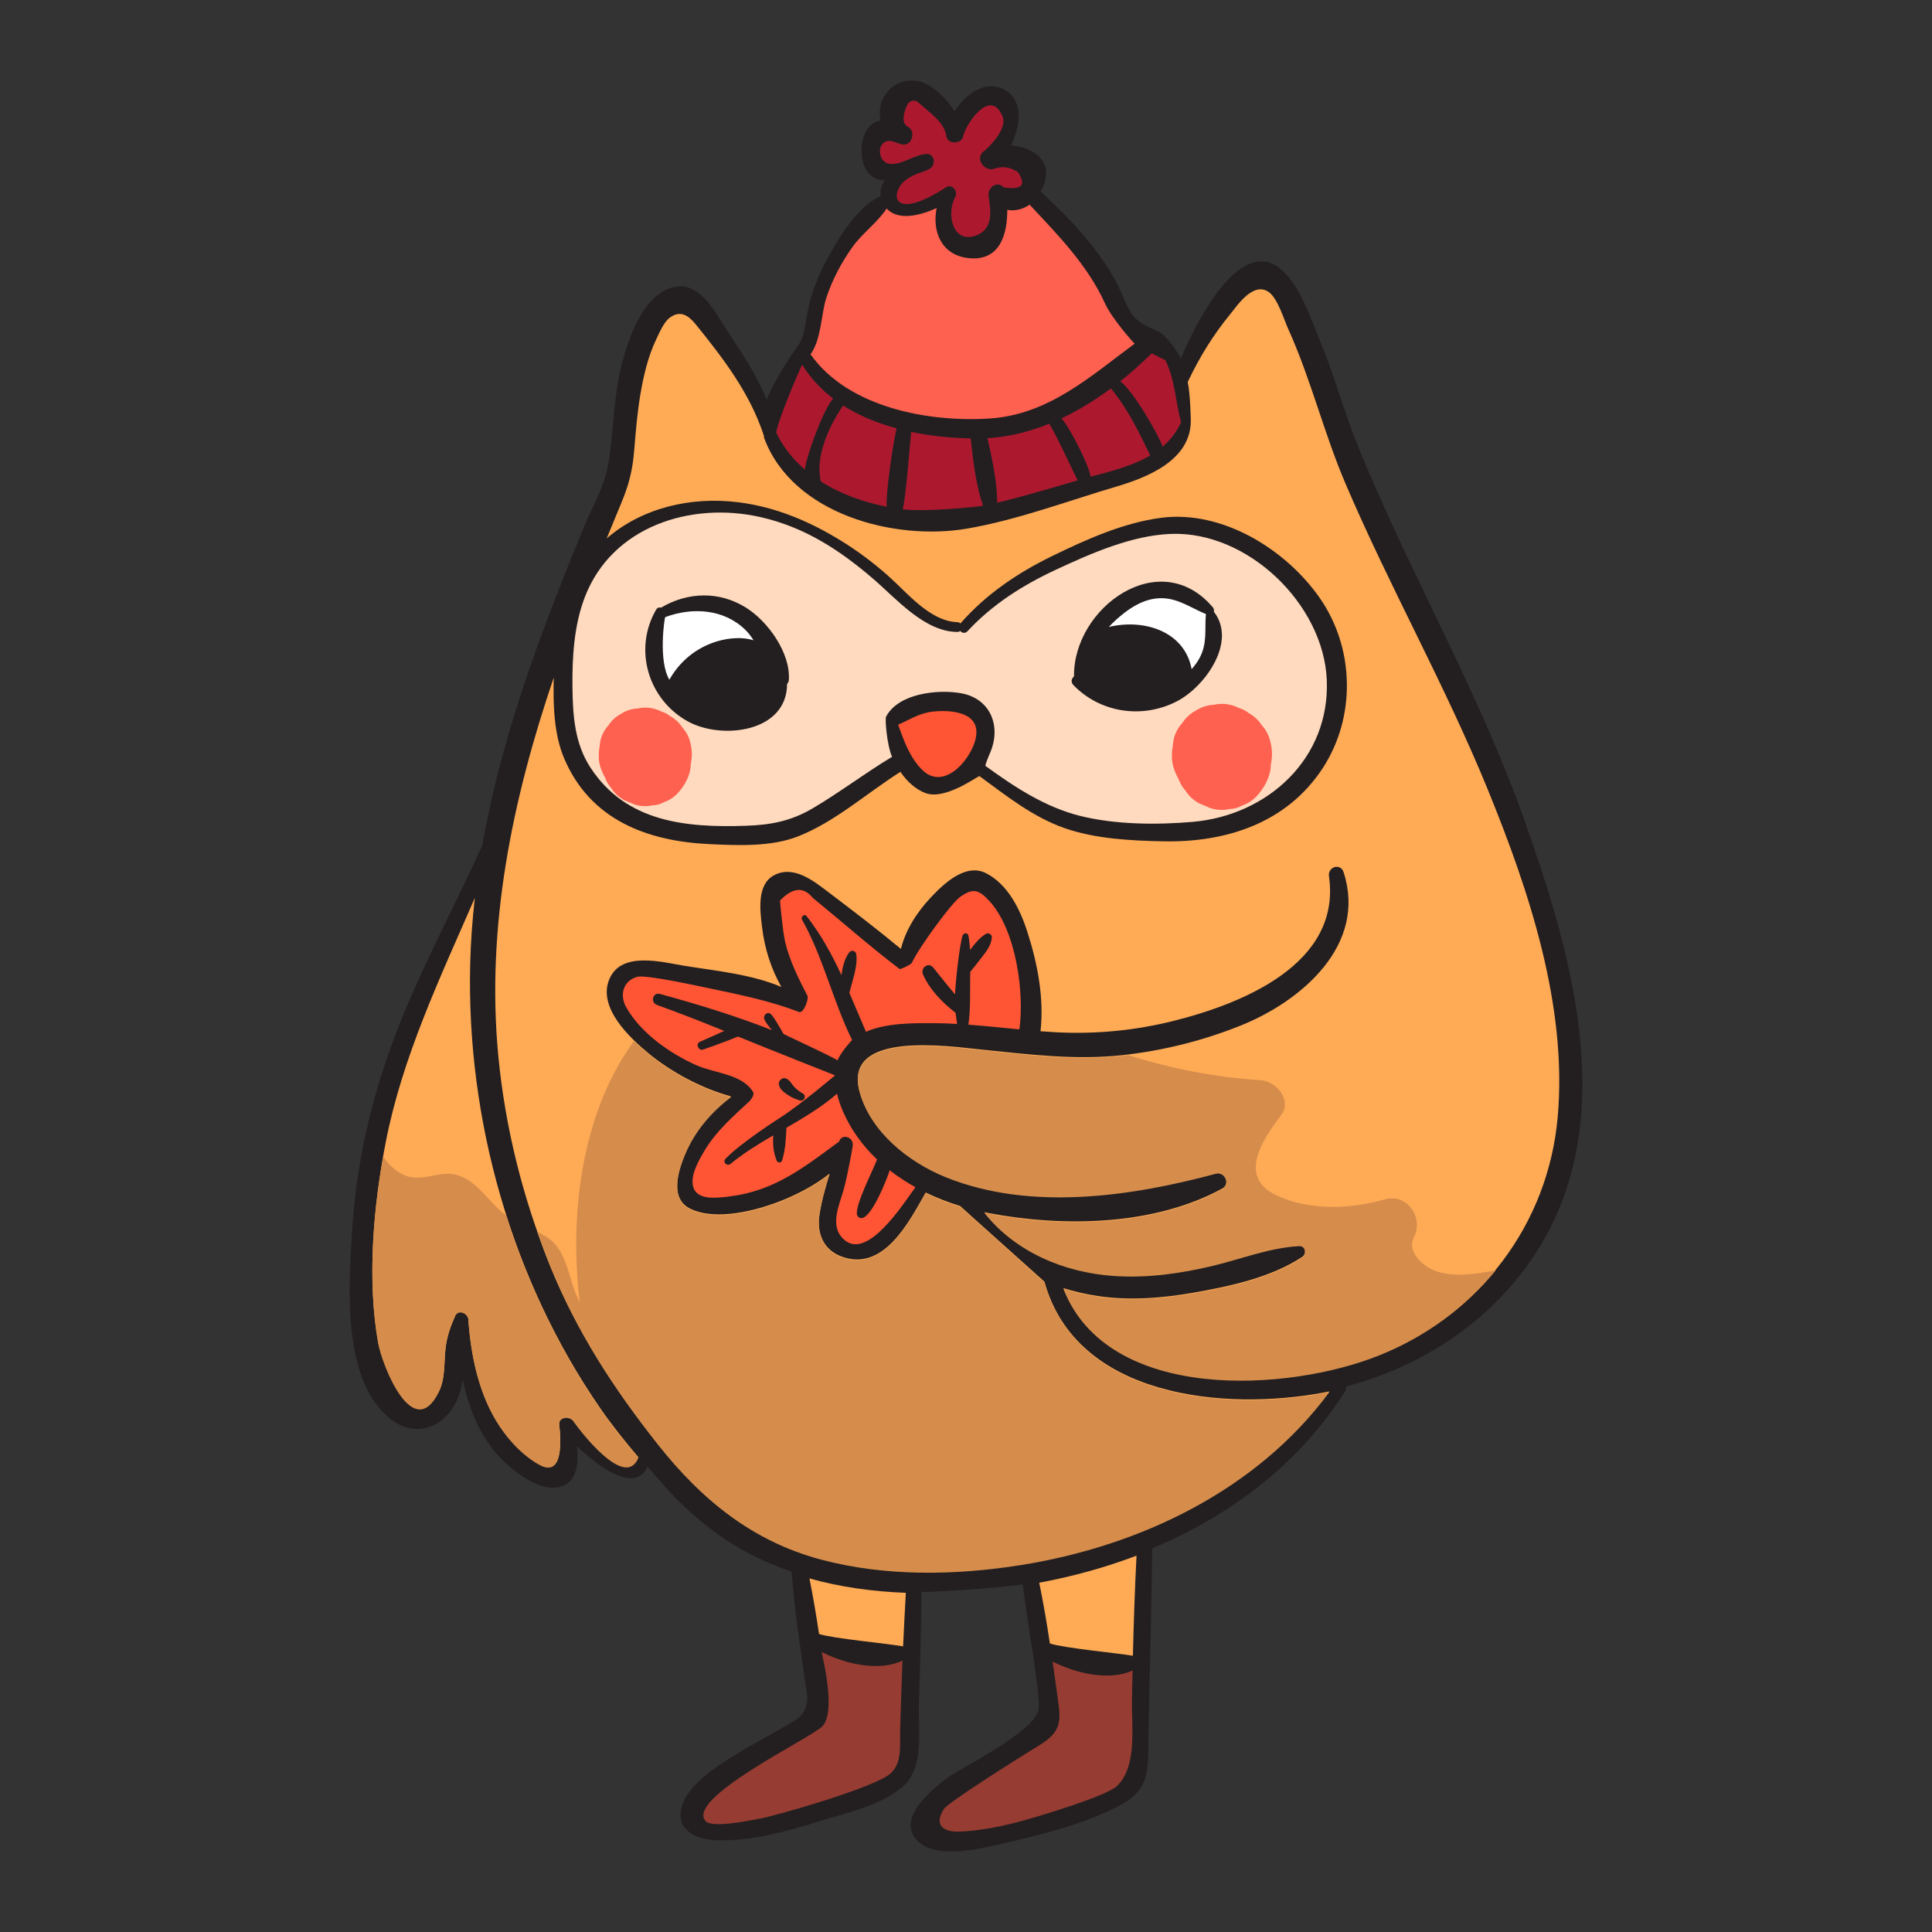 <?xml version="1.0" encoding="utf-8"?>
<!-- Designed by Vexels.com - 2019 All Rights Reserved - https://vexels.com/terms-and-conditions/  -->
<svg version="1.1" id="Capa_1" xmlns="http://www.w3.org/2000/svg" xmlns:xlink="http://www.w3.org/1999/xlink" x="0px" y="0px"
	 viewBox="0 0 1200 1200" enable-background="new 0 0 1200 1200" xml:space="preserve">
<rect x="0" y="0" width="1200" height="1200" fill="#333333" stroke="none"/>
<g>
	<g>
		<path fill="#231F20" d="M946.773,509.278c-28.378-80.16-71.539-153.896-103.483-232.55c-8.593-21.158-14.413-43.277-23.164-64.387
			c-5.874-14.169-13.368-37.626-26.645-46.703c-23.962-16.382-49.494,32.004-60.034,57.051c-0.562-1.366-7.771-13.775-14.066-16.854
			c-5.132-2.51-9.908-3.86-14.011-8.036c-5.377-5.473-7.452-13.668-10.955-20.477c-11.629-22.606-29.547-41.257-48.104-58.354
			c1.214-2.049,2.198-4.293,2.814-6.731c3.485-13.788-8.729-20.847-21.132-21.975c5.586-11.642,7.904-26.287-2.644-33.623
			c-11.762-8.181-25.154,1.139-32.459,12.428c-5.943-9.235-15.526-17.937-23.878-18.905c-15.888-1.842-24.945,12.453-22.125,24.698
			c-1.498,0.209-3.025,0.738-4.614,1.774c-7.209,4.701-8.352,16.843-6.177,24.352c2.329,8.04,7.403,10.843,13.444,11.05
			c-2.098,2.966-3.159,6.247-2.494,9.779c-14.533,6.138-26.985,27.326-33.772,40.031c-4.506,8.434-8.135,17.352-10.54,26.613
			c-2.499,9.623-2.051,20.477-8.423,28.236c-0.6,0.29-14.843,21.832-18.19,31.655c-5.985-15.501-15.528-29.323-24.811-43.551
			c-7.844-12.021-17.889-32.397-35.726-25.619c-16.687,6.341-24.769,30.178-29.037,45.747c-5.869,21.411-5.018,43.305-9.049,64.861
			c-2.382,12.739-9.905,25.622-14.822,37.564c-5.22,12.677-10.368,25.385-15.363,38.153c-9.971,25.485-19.352,51.214-27.479,77.351
			c-8.371,26.922-15.345,54.339-20.239,82.1c-15.244,33.725-32.689,66.433-47.09,100.569
			c-18.862,44.712-30.915,90.555-33.824,139.108c-2.036,33.995-6.806,94.144,25.057,117.607c12.229,9.005,26.98,6.217,36.009-5.685
			c4.707-6.205,6.667-12.959,7.555-19.951c4.708,22.044,13.53,42.683,32.604,57.076c7.988,6.027,21.602,14.511,31.808,8.191
			c7.102-4.398,7.518-14.329,6.688-23.613c13.938,13.646,36.219,29.313,43.783,12.761c3.686,4.241,7.384,8.421,11.037,12.522
			c14.71,16.512,32.29,30.929,51.879,41.281c8.599,4.544,17.504,8.291,26.608,11.413c1.676,22.698,5.007,45.168,8.318,67.682
			c1.263,8.589,3.586,16.307-4.021,23.002c-3.818,3.36-29.912,17.098-37.684,21.997c-11.901,7.501-32.365,19.724-35.273,34.884
			c-2.575,13.424,9.894,18.598,20.997,19.129c21.955,1.05,44.795-5.45,65.511-11.898c16.752-5.215,38.046-9.645,51.524-21.679
			c13.407-11.971,9.063-36.499,9.693-52.674c0.88-22.589,1.29-45.219,1.514-67.829c8.348,0.072,50.356-2.742,63.015-4.742
			c1.099,13.679,11.037,66.584,9.815,77.263c-1.632,14.273-49.809,37.324-58.179,43.926c-9.476,7.474-30.04,24.489-17.216,37.91
			c12.183,12.751,42.589,4.247,56.916,0.984c22.755-5.183,48.6-11.984,69.311-23.052c18.666-9.975,17.012-22.325,17.333-41.649
			c0.653-39.284,1.971-78.537,2.415-117.83c48.301-20.18,91.009-52.09,119.715-97.41c0.702-1.108,0.814-2.172,0.553-3.094
			c61.687-15.89,115.502-59.538,136.436-120.933C997.803,665.724,971.911,580.287,946.773,509.278z"/>
	</g>
	<g>
		<path fill="#FFFFFF" d="M442.071,399.46c7.832-2.955,17.724-4.331,25.958-1.759c-1.388-2.273-2.99-4.433-4.97-6.382
			c-13.383-13.169-33.028-14.305-49.856-8.021c-0.489,0.183-4.434,27.447,2.573,38.872
			C421.596,411.847,430.552,403.805,442.071,399.46z"/>
		<path fill="#FFFFFF" d="M740.133,415.605c1.891-2.117,3.579-4.401,4.924-6.886c4.985-9.21,3.07-17.753,3.943-27.329
			c-6.676-2.712-12.909-6.765-19.815-8.724c-11.482-3.259-21.599,0.963-30.598,7.814c-3.55,2.703-6.857,5.692-9.866,8.927
			C711.277,384.049,735.942,392.594,740.133,415.605z"/>
	</g>
	<g>
		<g>
			<g>
				<path fill="#AC192F" d="M560.669,316.319c14.576,1.82,47.283-1.653,49.9-2.18c-4.467-13.039-6.161-27.957-7.641-41.827
					c-12.036-0.25-24.643-1.46-36.984-4.047C564.979,278.143,562.479,310.573,560.669,316.319z"/>
			</g>
			<g>
				<path fill="#AC192F" d="M499.945,291.697c0.292-6.422,10.961-36.778,17.537-44.146c-7.542-5.742-14.074-12.733-19.285-21.065
					c-2.879,6.201-14.751,33.84-16.092,42.254c0.061,0.101,0.132,0.187,0.186,0.297
					C486.599,277.906,492.672,285.417,499.945,291.697z"/>
			</g>
			<g>
				<path fill="#AC192F" d="M523.684,251.887c-8.75,12.549-17.701,32.355-13.775,47.196c12.069,7.695,26.242,12.801,40.816,15.641
					c-0.703-6.706,3.801-39.44,6.192-48.638C545.075,262.879,533.719,258.294,523.684,251.887z"/>
			</g>
			<g>
				<path fill="#AC192F" d="M722.13,277.443c4.681-3.999,8.599-8.958,11.461-15.196c-3.58-13.083-3.684-26.09-9.737-38.49
					c-2.771-1.33-5.622-2.779-8.496-4.317c-6.099,6.03-12.637,11.899-19.576,17.404C703.212,241.831,719.75,270.147,722.13,277.443z
					"/>
			</g>
			<g>
				<path fill="#AC192F" d="M714.442,282.892c-6.889-14.331-14.308-29.53-24.45-41.62c-9.634,7.133-19.919,13.489-30.693,18.572
					c5.283,5.663,17.666,30.384,18.078,36.269C690.176,292.685,703.489,289.333,714.442,282.892z"/>
			</g>
			<g>
				<path fill="#AC192F" d="M613.332,272.17c2.965,12.96,5.938,26.931,6.062,40.063c16.557-3.829,49.671-13.813,49.934-13.89
					c-2.717-5.263-13.732-29.265-17.656-35.162C639.355,268.178,626.494,271.405,613.332,272.17z"/>
			</g>
			<g>
				<path fill="#AC192F" d="M575.329,95.624c5.048-0.333,6.247,6.406,2.481,8.977c-2.526,1.724-5.896,2.363-8.695,3.555
					c-2.996,1.276-5.927,2.845-8.272,5.142c-2.477,2.427-6.287,9.444-1.74,12.446c6.388,4.217,22.933-5.674,28.383-9.349
					c3.735-2.518,7.805,2.315,5.872,5.872c-5.921,10.895-1.436,29.89,13.519,23.749c10.003-4.108,8.604-14.803,7.154-24.234
					c-0.78-5.07,5.132-9.86,9.326-5.429c11.38,1.733,14.341-1.406,8.882-9.417c-4.805-3.299-9.858-3.956-15.159-1.968
					c-5.768,1.561-11.588-6.63-6.28-10.787c4.914-3.847,14.73-14.757,11.978-21.63c-7.562-18.886-23.206,5.121-24.505,12.036
					c-0.952,5.072-9.763,5.311-10.492,0c-1.236-9.018-11.28-15.293-17.418-21c-2.017-1.875-5.354-1.148-6.593,1.144
					c-1.842,3.407-4.688,11.535,0.099,13.965c5.057,2.567,2.884,11.711-3.003,11.073c-2.699-0.292-6.036-2.333-8.595-2.24
					c-7.972,0.289-7.392,13.179,0.231,14.196C559.928,102.717,567.806,96.12,575.329,95.624z"/>
			</g>
		</g>
	</g>
	<path fill="#FF6151" d="M614.821,259.919c36.367-2.398,62.28-26,89.955-46.493c-0.861-0.519-14.248-15.715-18.452-24.97
		c-10.781-23.732-29.215-42.518-46.833-61.338c-4.137,2.878-9.038,4.161-13.842,3.213c0.058,15.216-4.564,31.697-23.377,30.063
		c-17.689-1.537-23.398-16.773-20.516-31.153c-10.495,4.756-23.901,8.034-31.054,0.304c-5.597,8.551-15.221,15.47-21.15,23.776
		c-6.903,9.672-12.563,20.359-16.301,31.646c-3.191,9.635-3.022,25.944-9.836,35.105
		C526.829,253.148,576.715,262.432,614.821,259.919z"/>
	<g>
		<path fill="#973C32" d="M703.452,1037.591c-14.363,6.56-34.96,1.933-49.664-5.565c0.857,5.982,1.687,11.971,2.515,17.963
			c2.416,17.479,4.695,24.619-10.748,34.04c-16.01,9.768-56.76,35.647-59.265,39.542c-6.933,10.781,0.843,14.386,9.318,14.078
			c12.157-0.441,24.157-2.78,35.914-5.784c11.502-2.939,55.647-16.163,62.257-22.562c12.768-12.363,9.008-37.039,9.3-53.343
			C703.19,1049.838,703.321,1043.715,703.452,1037.591z"/>
		<path fill="#973C32" d="M510.359,1026.109c0.438,3.101,9.28,37.275,0.334,46.216c-7.484,7.48-85.322,44.708-72.373,58.845
			c4.239,4.628,29.398-0.849,33.858-1.639c8.965-1.588,62.711-16.854,78.233-26.055c10.462-6.201,8.387-18.256,8.676-29.042
			c0.279-10.421,1.278-39.088,1.449-43.002C546.151,1038.341,525.238,1033.7,510.359,1026.109z"/>
	</g>
	<g>
		<g>
			<path fill="#FFAB56" d="M835.6,300.13c-13.364-31.322-21.376-64.641-35.397-95.643c-2.648-5.856-6.623-19.14-12.058-23.021
				c-9.74-6.955-19.789,8.511-24.271,13.984c-10.402,12.704-18.933,26.576-25.939,41.403c-0.066,0.14-0.152,0.249-0.227,0.375
				c1.683,7.802,1.93,23.975,1.93,24.206c-0.085,24.386-26.75,35.035-46.351,40.828c-30.453,9-61.146,20.633-92.483,26.047
				c-45.031,7.781-108.346-8.753-126.109-56.069c-0.219-0.584-0.276-1.14-0.219-1.66c-0.02-0.055-0.057-0.084-0.075-0.14
				c-8.641-26.263-24.964-47.599-42.148-68.828c-4.603-5.687-9.663-9.186-16.254-4.277c-3.746,2.791-6.392,9.24-8.36,13.347
				c-5.171,10.793-7.941,22.76-9.918,34.508c-1.911,11.361-2.832,22.851-3.78,34.324c-1.013,12.265-3.122,21.067-7.852,32.454
				c-3.106,7.478-6.19,14.965-9.257,22.46c21.781-18.909,52.179-26.19,81.776-22.468c22.986,2.891,43.949,11.687,63.56,23.746
				c10.596,6.516,20.329,13.818,29.63,22.078c11.826,10.503,25.784,28.097,42.845,28.646c0.825,0.027,1.437,0.349,1.915,0.786
				c15.844-18.154,35.623-31.479,57.206-41.972c21.128-10.272,44.109-20.61,67.565-23.643c37.862-4.896,77.572,19.637,98.642,50.169
				c21.494,31.146,22.278,73.773,1.518,105.466c-22.258,33.981-59.882,46.136-99.02,45.329c-20.237-0.417-42.143-1.519-61.393-8.253
				c-19.537-6.834-36.14-20.111-52.679-32.228c-0.657-0.482-21.074,15.138-33.51,10.526c-6.203-2.3-11.473-7.184-15.628-13.2
				c-0.039,0.026-0.066,0.057-0.106,0.083c-20.799,13.148-40.254,30.806-63.322,39.944c-16.769,6.643-37.39,5.688-55.045,4.874
				c-38.651-1.783-74.195-14.94-90.425-53.398c-6.441-15.263-6.831-33.609-6.422-50.067
				c-25.748,75.862-42.157,154.572-34.402,235.256c4.248,44.19,15.157,87.819,31.772,128.973
				c16.758,41.51,39.876,77.105,67.541,111.988c26.984,34.024,58.476,59.863,101.263,71.232
				c39.998,10.627,83.63,9.823,124.291,3.317c73.766-11.802,146.158-46.356,191.284-107.384c-1.075,0.22-2.146,0.456-3.225,0.659
				c-61.493,11.593-153.82,3.33-173.722-68.79c-0.031-0.114-52.293-46.792-52.383-47.034c-7.31-2.245-14.498-5.016-21.395-8.358
				c-10.452,18.399-26.203,49.536-52.4,39.705c-11.166-4.191-15.237-14.433-13.638-25.726c1.214-8.572,3.695-17.172,6.32-25.711
				c-8.847,7.053-19.371,12.528-29.122,16.493c-15.487,6.297-41.188,13.177-57.335,5.32c-13.023-6.337-7.607-23.712-3.24-34.139
				c5.991-14.304,16.245-26.39,28.571-35.617c-18.23-4.94-37.236-15.176-51.049-26.581c-11.872-9.804-31.938-28.487-24.637-46.153
				c7.379-17.856,32.936-10.647,47.006-8.367c18.033,2.923,41.434,5.165,59.902,13.097c-6.421-11.299-10.408-23.95-11.984-36.913
				c-1.222-10.049-3.529-26.598,7.351-32.442c12.219-6.564,24.745,3.573,33.924,10.532c15.17,11.501,30.306,23.046,44.965,35.187
				c2.876-12.075,10.376-23.305,18.69-32.116c8.18-8.668,21.584-21.316,34.152-14.913c13.725,6.993,21.276,22.678,25.742,36.618
				c6.266,19.561,10.424,41.031,8.099,61.55c3.231,0.248,6.465,0.464,9.701,0.632c24.782,1.289,49.348-1.109,73.422-7.175
				c42.368-10.675,103.859-35.328,96.057-89.736c-0.842-5.872,7.167-8.421,9.084-2.505c14.651,45.207-26.139,80.023-63.641,95.134
				c-23.597,9.508-48.524,15.73-73.808,18.507c-29.146,3.201-57.824-0.434-86.81-3.388c-20.695-2.109-86.792-12.157-76.405,25.783
				c6.832,24.954,30.511,43.695,53.497,52.976c52.406,21.161,114.901,12.104,167.704-2.122c5.727-1.543,9.336,6.741,4.057,9.622
				c-42.363,23.116-98.236,24.015-144.787,15.276c-0.983-0.185-1.968-0.416-2.952-0.619c19.244,24.344,49.753,37.153,80.595,39.206
				c20.546,1.368,41.043-1.475,61.004-6.226c17.828-4.244,35.53-11.359,53.92-12.317c4.006-0.209,4.873,5.143,1.923,7.099
				c-19.394,12.86-45.239,18.365-67.907,22.301c-19.511,3.388-39.54,4.94-59.211,1.994c-7.191-1.077-14.3-2.722-21.22-4.885
				c27.619,70.824,139.585,64.396,197.106,40.96c61.723-25.149,103.994-80.677,109.907-147.216
				c6.121-68.879-17.687-140.362-43.379-203.308C897.685,425.698,863.075,364.525,835.6,300.13z"/>
			<path fill="#FFAB56" d="M508.723,1014.889c8.395,2.843,43.574,6.006,52.207,7.721c0.508-11.097,1.065-22.192,1.691-33.282
				c-20.257-0.766-40.453-3.478-59.867-8.933C505.063,991.842,507.001,1003.345,508.723,1014.889z"/>
			<path fill="#FFAB56" d="M652.106,1020.788c8.406,2.848,43.129,6.126,51.552,7.618c0.495-20.729,1.203-41.453,2.257-62.161
				c-19.522,7.415-39.838,12.981-60.426,16.814C648.058,995.579,650.197,1008.164,652.106,1020.788z"/>
			<path fill="#FFAB56" d="M292.052,598.547c0.343-13.666,1.335-27.279,2.872-40.824c-21.55,49.585-44.99,98.601-55.339,151.744
				c-7.606,39.061-11.677,84.409-4.782,123.941c2.497,14.32,21.775,63.024,37.76,30.751c4.243-8.567,3.064-18.406,4.242-27.568
				c0.91-7.072,3.082-13.127,5.93-19.59c1.909-4.331,7.889-1.659,8.156,2.209c1.572,22.832,6.64,47.282,19.574,66.549
				c6.175,9.199,14.594,18.133,24.378,23.567c15.383,8.543,13.489-15.769,12.499-24.599c-0.572-5.102,6.405-5.768,8.778-2.377
				c4.251,6.074,32.212,42.773,40.346,22.714c-8.416-9.917-16.59-20.139-23.755-30.537
				C317.678,794.66,289.627,695.27,292.052,598.547z"/>
		</g>
	</g>
	<path fill="#FFDABE" d="M366.78,476.826c22.174,33.914,59.398,37.333,96.561,36.073c15.406-0.522,27.932-2.887,41.407-10.816
		c16.789-9.879,32.319-21.766,49.021-31.805c0.107-0.064,0.212-0.095,0.318-0.151c-3.281-7.374-4.584-24.461-3.676-25.089
		c7.693-14.448,32.067-16.976,46.355-14.482c18.549,3.238,25.334,20.645,18.159,37.14c-1.074,2.469-3.234,7.745-2.823,8.044
		c17.948,13.02,36.76,25.484,58.585,30.979c21.878,5.508,47.67,5.699,70.069,3.767c46.748-4.033,85.533-39.486,83.316-88.422
		c-2.123-46.863-49.089-92.271-96.782-90.447c-24.334,0.931-49.568,12.053-71.357,22.204c-20.565,9.581-39.467,21.491-54.978,38.219
		c-1.499,1.616-3.419,1.14-4.535-0.123c-0.464,0.353-1.026,0.612-1.778,0.607c-20.449-0.15-37.718-20.48-52.18-32.911
		c-21.044-18.089-42.807-32.271-70.236-38.459c-43.095-9.723-92.01,5.756-108.916,49.571c-6.824,17.684-7.953,37.585-7.736,56.358
		C355.778,444.544,356.949,461.791,366.78,476.826z M667.083,420.147c-0.539-42.857,53.447-81.711,86.267-42.869
		c0.626,0.741,0.794,1.756,0.606,2.673c14.528,18.709-5.491,46.457-22.632,55.469c-21.461,11.283-47.769,7.483-64.593-9.872
		C664.893,423.651,665.538,421.367,667.083,420.147z M407.492,378.737c0.797-1.376,2.026-1.649,3.106-1.303
		c0.038-0.025,0.056-0.063,0.096-0.086c16.573-9.756,36.034-10.277,52.543-0.006c13.798,8.584,27.854,28.283,26.732,44.979
		c-0.068,1.009-0.495,1.869-1.096,2.549c-0.13,30.182-40.824,34.741-61.662,23.201C402.428,434.346,393.338,403.18,407.492,378.737z
		"/>
	<g>
		<path fill="#FF5534" d="M529.603,711.845c0.046,0.618-3.216,18.545-5.51,26.81c-2.747,9.898-9.376,23.228,0.464,31.556
			c14.26,12.068,35.55-21,44.029-32.812c-5.614-3.099-10.959-6.613-15.971-10.524c-1.446,4.702-10.35,27.783-16.895,29.635
			c-1.404,0.397-3.062-0.487-3.408-1.935c-1.422-5.948,10.273-28.312,12.434-34.413c-8.688-8.249-15.915-17.99-20.946-29.338
			c-1.623-3.66-2.982-7.54-3.899-11.48c-9.569,8.276-20.432,14.77-31.404,21.116c-0.396,6.902-0.574,13.679-2.761,20.369
			c-0.567,1.735-2.708,1.542-3.34,0c-2.136-5.216-2.468-10.37-2.083-15.626c-9.226,5.375-18.317,10.937-26.552,17.683
			c-2.174,1.781-5.129-1.019-3.135-3.135c9.195-9.756,33.713-25.404,33.987-25.578c12.186-7.739,34.042-26.175,34.045-26.259
			c-0.162-0.041-40.397-15.961-60.277-24.097c-1.787,0.878-16.236,6.305-21.712,8.119c-2.814,0.932-4.766-3.65-2.028-4.811
			c5.109-2.168,10.109-4.566,15.185-6.802c-13.838-5.613-27.734-11.095-41.81-16.151c-4.229-1.519-2.563-8.027,1.878-6.813
			c23.117,6.321,46.762,13.533,69.552,22.464c-0.27-0.35-4.303-4.869-4.84-7.21c-0.475-2.07,1.868-4.37,3.867-2.972
			c2.068,1.446,6.919,10.365,8.217,12.586c0.122,0.209,22.857,10.535,33.597,16.321c1.498-4.392,8.686-12.38,8.966-12.605
			c-11.949-24.25-17.871-51.167-31.108-74.764c-0.969-1.727,1.535-3.829,2.829-2.182c8.991,11.444,15.715,23.84,21.67,36.663
			c0.696-5.095,1.919-10.124,4.732-13.973c1.482-2.027,4.221-1.202,4.518,1.224c0.938,7.663-2.574,16.304-4.305,23.813
			c3.446,7.968,6.767,16.04,10.289,24.101c12.551-5.403,28.388-5.35,41.065-5.34c5.181,0.004,10.349,0.214,15.512,0.505
			c-0.288-2.185-0.901-6.889-0.988-6.957c-8.185-6.364-15.813-14.127-20.138-23.682c-1.73-3.822,2.784-7.958,6.062-4.677
			c0.792,0.793,9.773,12.409,13.829,16.933c-0.036-4.018,2.532-29.92,4.663-36.564c0.525-1.636,3.232-1.916,3.607,0
			c0.585,2.988,0.895,5.987,1.068,8.994c0.211-0.293,6.017-8.515,10.361-10.206c1.465-0.57,3.255,0.897,3.157,2.405
			c-0.31,4.727-3.484,8.743-6.281,12.413c-2.312,3.035-4.725,5.998-7.135,8.962c-0.031,1.666-0.062,3.333-0.075,5.002
			c-0.073,9.278,0.224,18.633-1.084,27.83c10.57,0.786,21.12,1.909,31.677,2.923c0.004-0.032,0-0.059,0.004-0.091
			c3.167-22.912-2.089-61.921-18.921-79.932c-6.832-7.31-10.364-7.442-17.732-2.376c-5.364,3.688-25.507,31.125-30.074,40.928
			c-0.172,1.047-7.201,4.353-7.681,3.989c-18.551-14.102-35.933-29.529-53.987-44.243c-5.68-7.032-12.444-6.465-20.292,1.701
			c0.039,1.683,1.761,19.802,3.218,25.845c2.875,11.929,8.26,22.561,13.844,33.403c0.878,1.705-2.325,11.139-5.299,9.979
			c-18.081-7.05-37.807-10.945-56.753-14.937c-9.354-1.971-38.812-8.295-43.721-6.91c-8.948,2.523-11.027,11.486-6.809,18.937
			c9.091,16.057,27.1,28.62,43.597,35.984c11.209,5.003,28.506,5.39,35.207,16.673c1.078,1.816-1.754,5.2-2.133,5.552
			c-10.159,9.429-20.794,18.659-27.972,30.695c-3.266,5.477-8.05,13.768-7.476,20.407c0.951,11.003,14.206,9.222,23.029,8.137
			c28.063-3.452,46.3-18.192,67.95-34.067c1.655-5.324,9.253-2.784,8.459,2.608C529.625,711.713,529.613,711.778,529.603,711.845z
			 M488.055,669.798c2.601,0.977,3.426,3.261,5.212,5.196c1.597,1.729,3.409,3.097,5.465,4.235c2.36,1.306,0.731,5.025-1.815,4.305
			c-2.677-0.757-5.27-1.887-7.576-3.451c-2.511-1.702-5.454-3.734-5.592-7.005C483.662,671.011,486.016,669.033,488.055,669.798z"/>
		<path fill="#FF5534" d="M579.587,441.973c-8.421,0.85-14.553,5.045-21.73,8.174c3.561,9.924,7.12,20.093,14.688,27.794
			c12.976,13.203,28.921-4.358,32.898-17.121C611.056,442.805,592.375,440.682,579.587,441.973z"/>
	</g>
	<g>
		<g>
			<path fill="#D68D4C" d="M891.472,789.344c-7.63-2.832-17.931-11.859-13.245-20.894c6.24-12.034-4.106-27.492-18.066-23.501
				c-21.113,6.036-46.226,7.104-66.677-2.204c-24.993-11.376-9.799-34.094,2.131-49.929c7.175-9.524-2.787-21.23-12.545-21.862
				c-27.87-1.804-55.627-7.172-82.312-15.601c-1.22,0.15-2.437,0.331-3.659,0.465c-29.146,3.201-57.824-0.434-86.81-3.388
				c-20.695-2.109-86.792-12.157-76.405,25.783c6.832,24.954,30.511,43.695,53.497,52.976
				c52.406,21.161,114.901,12.104,167.704-2.122c5.727-1.543,9.336,6.741,4.057,9.622c-42.363,23.116-98.236,24.015-144.787,15.276
				c-0.983-0.185-1.968-0.416-2.952-0.619c19.244,24.344,49.753,37.153,80.595,39.206c20.546,1.368,41.043-1.475,61.004-6.226
				c17.828-4.244,35.53-11.359,53.92-12.317c4.006-0.209,4.873,5.143,1.923,7.099c-19.394,12.86-45.239,18.365-67.907,22.301
				c-19.511,3.388-39.54,4.94-59.211,1.994c-7.191-1.077-14.3-2.722-21.22-4.885c27.619,70.824,139.585,64.396,197.106,40.96
				c28.548-11.632,52.923-29.773,71.476-52.486C917.179,791.221,903.073,793.651,891.472,789.344z"/>
			<path fill="#D68D4C" d="M408.85,897.498c26.984,34.024,58.476,59.863,101.263,71.232c39.998,10.627,83.63,9.823,124.291,3.317
				c73.766-11.802,146.158-46.356,191.284-107.384c-1.075,0.22-2.146,0.456-3.225,0.659c-61.493,11.593-153.82,3.33-173.722-68.79
				c-0.031-0.114-52.293-46.792-52.383-47.034c-7.31-2.245-14.498-5.016-21.395-8.358c-10.452,18.399-26.203,49.536-52.4,39.705
				c-11.166-4.191-15.237-14.433-13.638-25.726c1.214-8.572,3.695-17.172,6.32-25.711c-8.847,7.053-19.371,12.528-29.122,16.493
				c-15.487,6.297-41.188,13.177-57.335,5.32c-13.023-6.337-7.607-23.712-3.24-34.139c5.991-14.304,16.245-26.39,28.571-35.617
				c-18.23-4.94-37.236-15.176-51.049-26.581c-2.801-2.313-6.059-5.134-9.305-8.306c-31.214,42.872-39.475,101.917-34.534,154.394
				c0.257,2.723,0.556,5.441,0.881,8.157c-0.632-1.403-1.295-2.795-1.904-4.207c-4.839-11.221-6.399-27.254-16.46-35.018
				c-2.517-1.943-5.281-3.527-8.138-4.99c2.428,6.92,4.955,13.803,7.698,20.597C358.067,827.02,381.185,862.615,408.85,897.498z"/>
			<path fill="#D68D4C" d="M234.803,833.848c2.497,14.32,21.775,63.024,37.76,30.751c4.243-8.567,3.064-18.406,4.242-27.568
				c0.91-7.072,3.082-13.127,5.93-19.59c1.909-4.331,7.889-1.659,8.156,2.209c1.572,22.832,6.64,47.282,19.574,66.549
				c6.175,9.199,14.594,18.133,24.378,23.567c15.383,8.543,13.489-15.769,12.499-24.599c-0.572-5.102,6.405-5.768,8.778-2.377
				c4.251,6.074,32.212,42.773,40.346,22.714c-8.416-9.917-16.59-20.139-23.755-30.537c-25.278-36.684-44.845-77.492-58.4-120.263
				c-0.584-0.416-1.186-0.802-1.751-1.252c-8.895-7.09-15.14-18.075-25.819-22.641c-11.475-4.906-20.949,2.36-31.95,0.209
				c-6.581-1.287-12.575-6.426-16.78-12.614C231.458,755.446,228.403,797.149,234.803,833.848z"/>
		</g>
	</g>
	<g>
		<path fill="#FF6151" d="M428.745,461.235c-0.859-3.612-2.515-6.759-4.968-9.44c-1.931-2.981-4.489-5.334-7.663-7.072
			c-1.514-1.247-3.224-2.16-5.15-2.7c-1.172-0.601-2.382-1.103-3.629-1.505c-3.722-1.167-7.444-1.334-11.165-0.5
			c-3.726,0.169-7.196,1.277-10.41,3.323c-3.263,1.759-5.882,4.163-7.856,7.212c-2.475,2.704-4.145,5.878-5.012,9.522
			c-0.333,2.481-0.667,4.962-1,7.444c0.001,0.319,0.052,0.625,0.063,0.941c-0.182,2.638,0.116,5.276,0.943,7.914
			c0.713,2.204,1.663,4.369,2.811,6.423c0.935,2.635,2.335,4.999,4.232,7.072c1.939,2.994,4.511,5.355,7.716,7.083
			c2.19,0.924,4.379,1.848,6.569,2.772c3.655,1.146,7.311,1.31,10.966,0.491c2.482-0.008,4.795-0.633,6.94-1.877
			c3.409-1.109,6.359-3.004,8.85-5.686c4.437-4.833,8.035-11.331,8.052-18.086C429.996,470.122,429.94,465.678,428.745,461.235z"/>
		<path fill="#FF6151" d="M789.027,460.563c-0.924-3.886-2.705-7.27-5.344-10.154c-2.077-3.207-4.829-5.738-8.243-7.607
			c-1.629-1.341-3.467-2.323-5.54-2.904c-1.261-0.647-2.562-1.186-3.903-1.619c-4.003-1.255-8.007-1.434-12.01-0.538
			c-4.008,0.182-7.741,1.373-11.198,3.574c-3.51,1.893-6.327,4.478-8.451,7.757c-2.662,2.909-4.459,6.323-5.391,10.243
			c-0.359,2.669-0.717,5.338-1.076,8.007c0.001,0.343,0.055,0.672,0.067,1.012c-0.196,2.838,0.125,5.676,1.015,8.513
			c0.767,2.37,1.788,4.7,3.024,6.909c1.005,2.835,2.512,5.377,4.552,7.607c2.086,3.22,4.852,5.76,8.299,7.619
			c2.355,0.994,4.711,1.988,7.066,2.982c3.932,1.233,7.864,1.409,11.796,0.528c2.67-0.008,5.158-0.681,7.465-2.019
			c3.667-1.193,6.841-3.232,9.52-6.116c4.773-5.199,8.643-12.188,8.662-19.455C790.372,470.122,790.311,465.343,789.027,460.563z"/>
	</g>
</g>
</svg>
